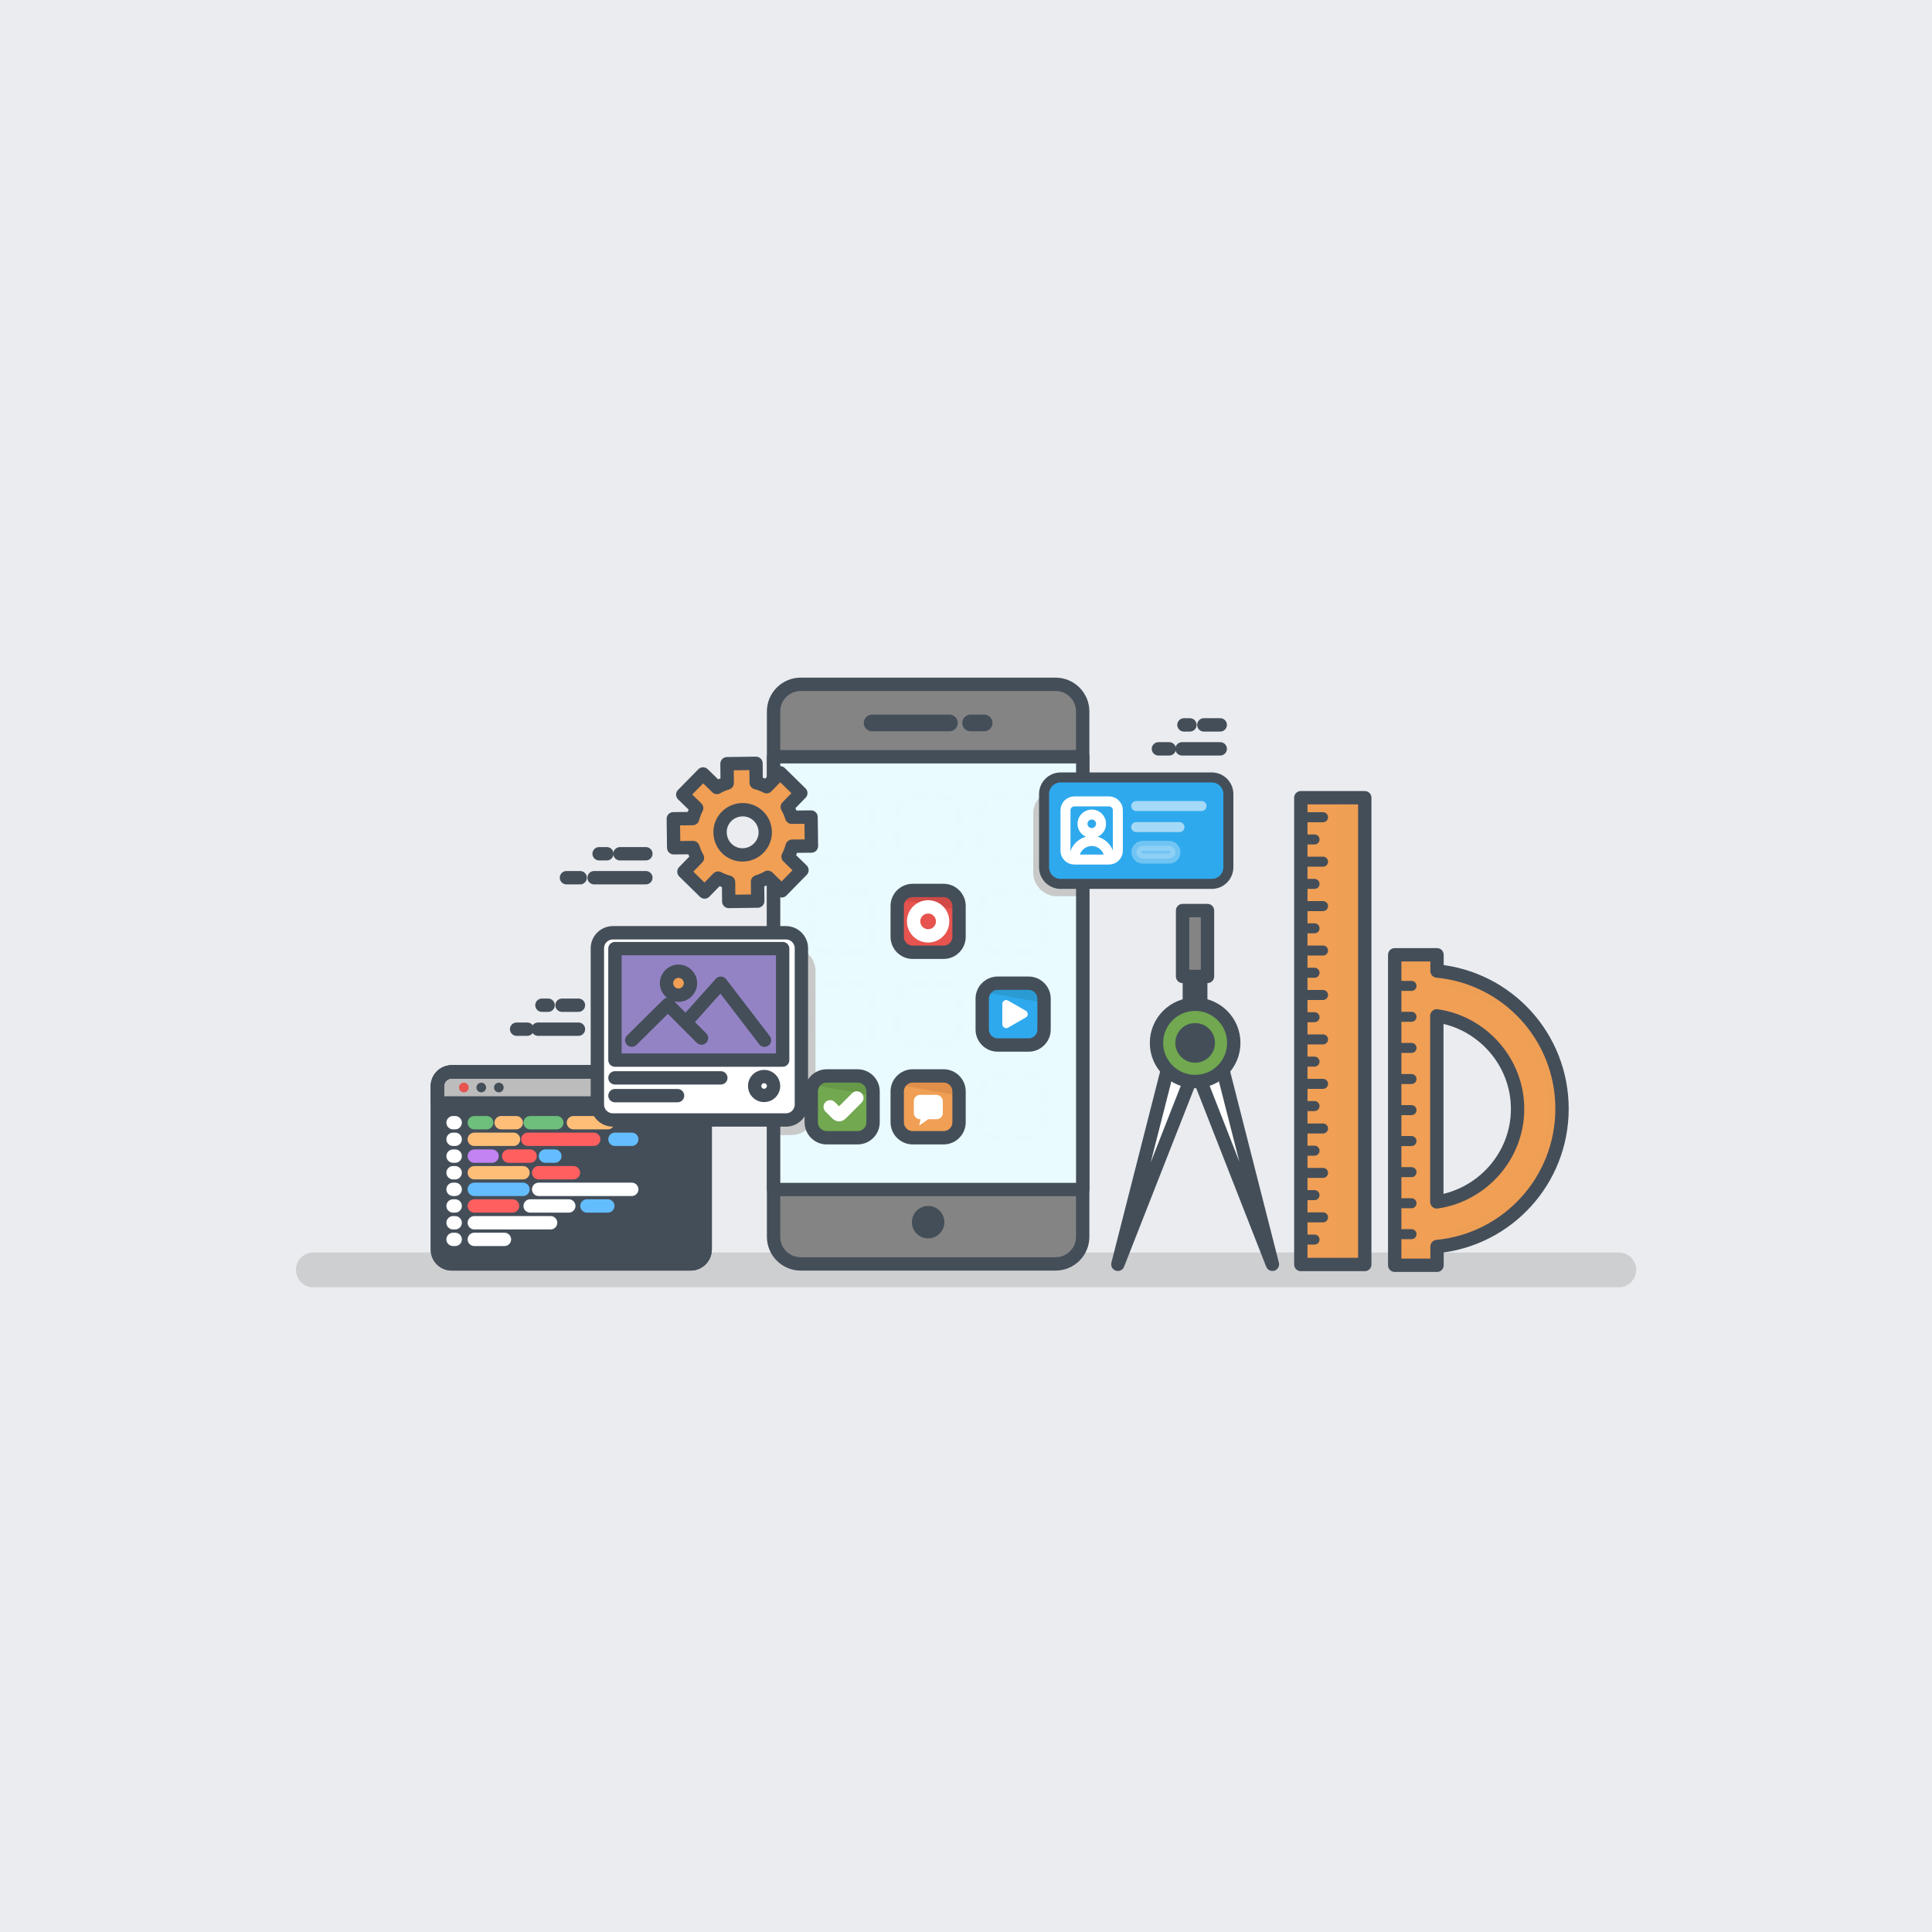 <svg width="579" height="579" viewBox="0 0 579 579" fill="none" xmlns="http://www.w3.org/2000/svg">
<path d="M579 0H0V579H579V0Z" fill="#EAECEF"/>
<path opacity="0.28" d="M485.086 385.788H93.914C91.019 385.788 88.703 383.472 88.703 380.577C88.703 377.682 91.019 375.366 93.914 375.366H485.144C488.039 375.366 490.355 377.682 490.355 380.577C490.297 383.472 487.981 385.788 485.086 385.788Z" fill="#848484"/>
<path d="M468.121 332.288C468.121 310.749 451.793 293.032 430.66 291.005V286.142H417.98V379.187H430.66V373.571C451.735 371.544 468.121 353.827 468.121 332.288ZM430.602 360.196V304.438C444.15 306.407 454.804 318.16 454.804 332.346C454.804 346.474 444.15 358.227 430.602 360.196Z" fill="#F09F54"/>
<path opacity="0.29" d="M430.602 291.005V286.142H417.922V379.187H430.602V373.571C451.736 371.544 468.064 353.885 468.064 332.288C468.121 310.749 451.736 293.032 430.602 291.005ZM430.602 369.286V374.092H418.733V290.368H430.602V295.29C449.188 297.085 464.184 312.95 464.184 332.288C464.242 351.627 449.246 367.491 430.602 369.286Z" fill="#F09F54"/>
<path d="M468.121 332.288C468.121 310.749 451.793 293.032 430.66 291.005V286.142H417.98V379.187H430.66V373.571C451.735 371.544 468.121 353.827 468.121 332.288ZM430.602 360.196V304.438C444.15 306.407 454.804 318.16 454.804 332.346C454.804 346.474 444.15 358.227 430.602 360.196Z" stroke="#444E59" stroke-width="4" stroke-miterlimit="10" stroke-linecap="round" stroke-linejoin="round"/>
<path d="M423.017 369.865H417.922" stroke="#444E59" stroke-width="3" stroke-miterlimit="10" stroke-linecap="round" stroke-linejoin="round"/>
<path d="M423.017 360.601H417.922" stroke="#444E59" stroke-width="3" stroke-miterlimit="10" stroke-linecap="round" stroke-linejoin="round"/>
<path d="M423.017 351.279H417.922" stroke="#444E59" stroke-width="3" stroke-miterlimit="10" stroke-linecap="round" stroke-linejoin="round"/>
<path d="M423.017 341.957H417.922" stroke="#444E59" stroke-width="3" stroke-miterlimit="10" stroke-linecap="round" stroke-linejoin="round"/>
<path d="M423.017 332.693H417.922" stroke="#444E59" stroke-width="3" stroke-miterlimit="10" stroke-linecap="round" stroke-linejoin="round"/>
<path d="M423.017 323.371H417.922" stroke="#444E59" stroke-width="3" stroke-miterlimit="10" stroke-linecap="round" stroke-linejoin="round"/>
<path d="M423.017 314.05H417.922" stroke="#444E59" stroke-width="3" stroke-miterlimit="10" stroke-linecap="round" stroke-linejoin="round"/>
<path d="M423.017 304.728H417.922" stroke="#444E59" stroke-width="3" stroke-miterlimit="10" stroke-linecap="round" stroke-linejoin="round"/>
<path d="M423.017 295.464H417.922" stroke="#444E59" stroke-width="3" stroke-miterlimit="10" stroke-linecap="round" stroke-linejoin="round"/>
<path d="M409.006 239.069H389.841V378.955H409.006V239.069Z" fill="#F09F54"/>
<path d="M409.006 239.069H389.841V378.955H409.006V239.069Z" fill="#F09F54"/>
<path opacity="0.29" d="M409.006 239.069H400.668V378.955H409.006V239.069Z" fill="#F09F54"/>
<path d="M409.006 239.069H389.841V378.955H409.006V239.069Z" stroke="#444E59" stroke-width="4" stroke-miterlimit="10" stroke-linecap="round" stroke-linejoin="round"/>
<path d="M396.499 364.828H389.841" stroke="#444E59" stroke-width="3" stroke-miterlimit="10" stroke-linecap="round" stroke-linejoin="round"/>
<path d="M393.952 371.486H389.841" stroke="#444E59" stroke-width="3" stroke-miterlimit="10" stroke-linecap="round" stroke-linejoin="round"/>
<path d="M396.499 351.511H389.841" stroke="#444E59" stroke-width="3" stroke-miterlimit="10" stroke-linecap="round" stroke-linejoin="round"/>
<path d="M393.952 358.169H389.841" stroke="#444E59" stroke-width="3" stroke-miterlimit="10" stroke-linecap="round" stroke-linejoin="round"/>
<path d="M396.499 338.194H389.841" stroke="#444E59" stroke-width="3" stroke-miterlimit="10" stroke-linecap="round" stroke-linejoin="round"/>
<path d="M393.952 344.852H389.841" stroke="#444E59" stroke-width="3" stroke-miterlimit="10" stroke-linecap="round" stroke-linejoin="round"/>
<path d="M396.499 324.819H389.841" stroke="#444E59" stroke-width="3" stroke-miterlimit="10" stroke-linecap="round" stroke-linejoin="round"/>
<path d="M393.952 331.477H389.841" stroke="#444E59" stroke-width="3" stroke-miterlimit="10" stroke-linecap="round" stroke-linejoin="round"/>
<path d="M396.499 311.502H389.841" stroke="#444E59" stroke-width="3" stroke-miterlimit="10" stroke-linecap="round" stroke-linejoin="round"/>
<path d="M393.952 318.16H389.841" stroke="#444E59" stroke-width="3" stroke-miterlimit="10" stroke-linecap="round" stroke-linejoin="round"/>
<path d="M396.499 298.185H389.841" stroke="#444E59" stroke-width="3" stroke-miterlimit="10" stroke-linecap="round" stroke-linejoin="round"/>
<path d="M393.952 304.843H389.841" stroke="#444E59" stroke-width="3" stroke-miterlimit="10" stroke-linecap="round" stroke-linejoin="round"/>
<path d="M396.499 284.868H389.841" stroke="#444E59" stroke-width="3" stroke-miterlimit="10" stroke-linecap="round" stroke-linejoin="round"/>
<path d="M393.952 291.526H389.841" stroke="#444E59" stroke-width="3" stroke-miterlimit="10" stroke-linecap="round" stroke-linejoin="round"/>
<path d="M396.499 271.551H389.841" stroke="#444E59" stroke-width="3" stroke-miterlimit="10" stroke-linecap="round" stroke-linejoin="round"/>
<path d="M393.952 278.209H389.841" stroke="#444E59" stroke-width="3" stroke-miterlimit="10" stroke-linecap="round" stroke-linejoin="round"/>
<path d="M396.499 258.234H389.841" stroke="#444E59" stroke-width="3" stroke-miterlimit="10" stroke-linecap="round" stroke-linejoin="round"/>
<path d="M393.952 264.892H389.841" stroke="#444E59" stroke-width="3" stroke-miterlimit="10" stroke-linecap="round" stroke-linejoin="round"/>
<path d="M396.499 244.917H389.841" stroke="#444E59" stroke-width="3" stroke-miterlimit="10" stroke-linecap="round" stroke-linejoin="round"/>
<path d="M393.952 251.575H389.841" stroke="#444E59" stroke-width="3" stroke-miterlimit="10" stroke-linecap="round" stroke-linejoin="round"/>
<path d="M361.875 272.883H354.406V292.627H361.875V272.883Z" fill="#848484"/>
<path opacity="0.25" d="M357.185 272.883H354.406V292.627H357.185V272.883Z" fill="#848484"/>
<path d="M361.875 272.883H354.406V292.627H361.875V272.883Z" stroke="#444E59" stroke-width="4" stroke-miterlimit="10" stroke-linecap="round" stroke-linejoin="round"/>
<path d="M359.849 292.684H356.432V302.238H359.849V292.684Z" fill="white"/>
<path d="M359.849 292.684H356.432V302.238H359.849V292.684Z" stroke="#444E59" stroke-width="4" stroke-miterlimit="10" stroke-linecap="round" stroke-linejoin="round"/>
<path d="M352.379 310.749L335.009 378.898L361.412 311.676L352.379 310.749Z" fill="white"/>
<path d="M352.379 310.749L335.009 378.898L361.412 311.676L352.379 310.749Z" stroke="#444E59" stroke-width="4" stroke-miterlimit="10" stroke-linecap="round" stroke-linejoin="round"/>
<path d="M363.959 310.749L381.329 378.898L354.985 311.676L363.959 310.749Z" fill="white"/>
<path d="M363.959 310.749L381.329 378.898L354.985 311.676L363.959 310.749Z" stroke="#444E59" stroke-width="4" stroke-miterlimit="10" stroke-linecap="round" stroke-linejoin="round"/>
<path d="M358.169 324.124C364.565 324.124 369.749 318.94 369.749 312.544C369.749 306.149 364.565 300.964 358.169 300.964C351.774 300.964 346.589 306.149 346.589 312.544C346.589 318.94 351.774 324.124 358.169 324.124Z" fill="#71A850"/>
<path opacity="0.4" d="M349.832 312.544C349.832 306.696 354.174 301.891 359.791 301.08C359.269 301.022 358.748 300.964 358.169 300.964C351.8 300.964 346.589 306.175 346.589 312.544C346.589 318.913 351.8 324.124 358.169 324.124C358.69 324.124 359.269 324.066 359.791 324.008C354.174 323.198 349.832 318.392 349.832 312.544Z" fill="#71A850"/>
<path d="M358.169 324.124C364.565 324.124 369.749 318.94 369.749 312.544C369.749 306.149 364.565 300.964 358.169 300.964C351.774 300.964 346.589 306.149 346.589 312.544C346.589 318.94 351.774 324.124 358.169 324.124Z" stroke="#444E59" stroke-width="4" stroke-miterlimit="10" stroke-linecap="round" stroke-linejoin="round"/>
<path d="M358.169 316.481C360.344 316.481 362.107 314.719 362.107 312.544C362.107 310.37 360.344 308.607 358.169 308.607C355.995 308.607 354.232 310.37 354.232 312.544C354.232 314.719 355.995 316.481 358.169 316.481Z" fill="#444E59"/>
<path d="M358.169 316.481C360.344 316.481 362.107 314.719 362.107 312.544C362.107 310.37 360.344 308.607 358.169 308.607C355.995 308.607 354.232 310.37 354.232 312.544C354.232 314.719 355.995 316.481 358.169 316.481Z" stroke="#444E59" stroke-width="4" stroke-miterlimit="10" stroke-linecap="round" stroke-linejoin="round"/>
<path d="M316.366 378.782H239.938C235.479 378.782 231.832 375.134 231.832 370.676V213.188C231.832 208.729 235.479 205.082 239.938 205.082H316.366C320.824 205.082 324.472 208.729 324.472 213.188V370.676C324.472 375.134 320.824 378.782 316.366 378.782Z" fill="#848484"/>
<path opacity="0.28" d="M316.366 205.082H311.502C315.96 205.082 319.608 208.729 319.608 213.188V370.676C319.608 375.134 315.96 378.782 311.502 378.782H316.423C320.882 378.782 324.529 375.134 324.529 370.676V213.188C324.472 208.672 320.824 205.082 316.366 205.082Z" fill="#848484"/>
<path opacity="0.48" d="M236.637 370.676V213.188C236.637 208.729 240.285 205.082 244.743 205.082H239.938C235.479 205.082 231.832 208.729 231.832 213.188V370.676C231.832 375.134 235.479 378.782 239.938 378.782H244.743C240.285 378.782 236.637 375.134 236.637 370.676Z" fill="#848484"/>
<path d="M316.366 378.782H239.938C235.479 378.782 231.832 375.134 231.832 370.676V213.188C231.832 208.729 235.479 205.082 239.938 205.082H316.366C320.824 205.082 324.472 208.729 324.472 213.188V370.676C324.472 375.134 320.824 378.782 316.366 378.782Z" stroke="#444E59" stroke-width="4" stroke-miterlimit="10" stroke-linecap="round" stroke-linejoin="round"/>
<path d="M324.483 356.483V226.787L231.843 226.787L231.843 356.483H324.483Z" fill="#E9FBFF"/>
<path d="M324.008 268.598H316.771C312.834 268.598 309.649 265.414 309.649 261.476V243.817C309.649 239.88 312.834 236.695 316.771 236.695H324.008V268.598Z" fill="#C9C9C9"/>
<path d="M237.158 340.162H231.832V283.826H237.158C241.154 283.826 244.396 287.068 244.396 291.063V332.925C244.338 336.92 241.154 340.162 237.158 340.162Z" fill="#C9C9C9"/>
<path d="M324.483 356.483V226.787L231.843 226.787L231.843 356.483H324.483Z" stroke="#444E59" stroke-width="4" stroke-miterlimit="10" stroke-linecap="round" stroke-linejoin="round"/>
<path d="M290.89 216.662H294.943" stroke="#444E59" stroke-width="5" stroke-miterlimit="10" stroke-linecap="round" stroke-linejoin="round"/>
<path d="M261.361 216.662H284.521" stroke="#444E59" stroke-width="5" stroke-miterlimit="10" stroke-linecap="round" stroke-linejoin="round"/>
<path opacity="0.29" d="M278.152 372.644C281.669 372.644 284.521 369.793 284.521 366.275C284.521 362.758 281.669 359.906 278.152 359.906C274.634 359.906 271.783 362.758 271.783 366.275C271.783 369.793 274.634 372.644 278.152 372.644Z" fill="#848484"/>
<path d="M278.152 371.139C280.838 371.139 283.015 368.961 283.015 366.275C283.015 363.589 280.838 361.412 278.152 361.412C275.465 361.412 273.288 363.589 273.288 366.275C273.288 368.961 275.465 371.139 278.152 371.139Z" fill="#444E59"/>
<g opacity="0.3">
<g opacity="0.3">
<g opacity="0.3">
<path opacity="0.3" d="M257.018 340.973H247.754C245.206 340.973 243.122 338.889 243.122 336.341V327.077C243.122 324.53 245.206 322.445 247.754 322.445H257.018C259.566 322.445 261.65 324.53 261.65 327.077V336.341C261.65 338.889 259.566 340.973 257.018 340.973Z" stroke="#444E59" stroke-width="2" stroke-linecap="round" stroke-linejoin="round" stroke-dasharray="4.08 4.08"/>
</g>
<g opacity="0.3">
<path opacity="0.3" d="M308.26 340.973H298.996C296.448 340.973 294.364 338.889 294.364 336.341V327.077C294.364 324.53 296.448 322.445 298.996 322.445H308.26C310.807 322.445 312.892 324.53 312.892 327.077V336.341C312.892 338.889 310.807 340.973 308.26 340.973Z" stroke="#444E59" stroke-width="2" stroke-linecap="round" stroke-linejoin="round" stroke-dasharray="4.08 4.08"/>
</g>
<g opacity="0.3">
<path opacity="0.3" d="M282.784 340.973H273.52C270.972 340.973 268.888 338.889 268.888 336.341V327.077C268.888 324.53 270.972 322.445 273.52 322.445H282.784C285.331 322.445 287.416 324.53 287.416 327.077V336.341C287.416 338.889 285.331 340.973 282.784 340.973Z" stroke="#444E59" stroke-width="2" stroke-linecap="round" stroke-linejoin="round" stroke-dasharray="4.08 4.08"/>
</g>
</g>
<g opacity="0.3">
<g opacity="0.3">
<path opacity="0.3" d="M257.018 313.181H247.754C245.206 313.181 243.122 311.097 243.122 308.549V299.285C243.122 296.738 245.206 294.653 247.754 294.653H257.018C259.566 294.653 261.65 296.738 261.65 299.285V308.549C261.65 311.097 259.566 313.181 257.018 313.181Z" stroke="#444E59" stroke-width="2" stroke-linecap="round" stroke-linejoin="round" stroke-dasharray="4.08 4.08"/>
</g>
<g opacity="0.3">
<path opacity="0.3" d="M308.26 313.181H298.996C296.448 313.181 294.364 311.097 294.364 308.549V299.285C294.364 296.738 296.448 294.653 298.996 294.653H308.26C310.807 294.653 312.892 296.738 312.892 299.285V308.549C312.892 311.097 310.807 313.181 308.26 313.181Z" stroke="#444E59" stroke-width="2" stroke-linecap="round" stroke-linejoin="round" stroke-dasharray="4.08 4.08"/>
</g>
<g opacity="0.3">
<path opacity="0.3" d="M282.784 313.181H273.52C270.972 313.181 268.888 311.097 268.888 308.549V299.285C268.888 296.738 270.972 294.653 273.52 294.653H282.784C285.331 294.653 287.416 296.738 287.416 299.285V308.549C287.416 311.097 285.331 313.181 282.784 313.181Z" stroke="#444E59" stroke-width="2" stroke-linecap="round" stroke-linejoin="round" stroke-dasharray="4.08 4.08"/>
</g>
</g>
<g opacity="0.3">
<g opacity="0.3">
<path opacity="0.3" d="M257.018 285.389H247.754C245.206 285.389 243.122 283.305 243.122 280.757V271.493C243.122 268.945 245.206 266.861 247.754 266.861H257.018C259.566 266.861 261.65 268.945 261.65 271.493V280.757C261.65 283.305 259.566 285.389 257.018 285.389Z" stroke="#444E59" stroke-width="2" stroke-linecap="round" stroke-linejoin="round" stroke-dasharray="4.08 4.08"/>
</g>
<g opacity="0.3">
<path opacity="0.3" d="M308.26 285.389H298.996C296.448 285.389 294.364 283.305 294.364 280.757V271.493C294.364 268.945 296.448 266.861 298.996 266.861H308.26C310.807 266.861 312.892 268.945 312.892 271.493V280.757C312.892 283.305 310.807 285.389 308.26 285.389Z" stroke="#444E59" stroke-width="2" stroke-linecap="round" stroke-linejoin="round" stroke-dasharray="4.08 4.08"/>
</g>
<g opacity="0.3">
<path opacity="0.3" d="M282.784 285.389H273.52C270.972 285.389 268.888 283.305 268.888 280.757V271.493C268.888 268.945 270.972 266.861 273.52 266.861H282.784C285.331 266.861 287.416 268.945 287.416 271.493V280.757C287.416 283.305 285.331 285.389 282.784 285.389Z" stroke="#444E59" stroke-width="2" stroke-linecap="round" stroke-linejoin="round" stroke-dasharray="4.08 4.08"/>
</g>
</g>
<g opacity="0.3">
<g opacity="0.3">
<path opacity="0.3" d="M257.018 257.597H247.754C245.206 257.597 243.122 255.513 243.122 252.965V243.701C243.122 241.153 245.206 239.069 247.754 239.069H257.018C259.566 239.069 261.65 241.153 261.65 243.701V252.965C261.65 255.513 259.566 257.597 257.018 257.597Z" stroke="#444E59" stroke-width="2" stroke-linecap="round" stroke-linejoin="round" stroke-dasharray="4.08 4.08"/>
</g>
<g opacity="0.3">
<path opacity="0.3" d="M308.26 257.597H298.996C296.448 257.597 294.364 255.513 294.364 252.965V243.701C294.364 241.153 296.448 239.069 298.996 239.069H308.26C310.807 239.069 312.892 241.153 312.892 243.701V252.965C312.892 255.513 310.807 257.597 308.26 257.597Z" stroke="#444E59" stroke-width="2" stroke-linecap="round" stroke-linejoin="round" stroke-dasharray="4.08 4.08"/>
</g>
<g opacity="0.3">
<path opacity="0.3" d="M282.784 257.597H273.52C270.972 257.597 268.888 255.513 268.888 252.965V243.701C268.888 241.153 270.972 239.069 273.52 239.069H282.784C285.331 239.069 287.416 241.153 287.416 243.701V252.965C287.416 255.513 285.331 257.597 282.784 257.597Z" stroke="#444E59" stroke-width="2" stroke-linecap="round" stroke-linejoin="round" stroke-dasharray="4.08 4.08"/>
</g>
</g>
</g>
<path d="M257.018 340.973H247.754C245.206 340.973 243.122 338.889 243.122 336.341V327.077C243.122 324.53 245.206 322.445 247.754 322.445H257.018C259.566 322.445 261.65 324.53 261.65 327.077V336.341C261.65 338.889 259.566 340.973 257.018 340.973Z" fill="#71A850"/>
<path opacity="0.52" d="M257.018 322.445H247.754C245.901 322.445 244.28 323.545 243.585 325.108L261.65 328.351V327.077C261.65 324.53 259.566 322.445 257.018 322.445Z" fill="#5F8C42"/>
<path d="M257.018 340.973H247.754C245.206 340.973 243.122 338.889 243.122 336.341V327.077C243.122 324.53 245.206 322.445 247.754 322.445H257.018C259.566 322.445 261.65 324.53 261.65 327.077V336.341C261.65 338.889 259.566 340.973 257.018 340.973Z" stroke="#444E59" stroke-width="4" stroke-miterlimit="10" stroke-linecap="round" stroke-linejoin="round"/>
<path d="M282.784 340.973H273.52C270.972 340.973 268.888 338.889 268.888 336.341V327.077C268.888 324.53 270.972 322.445 273.52 322.445H282.784C285.331 322.445 287.416 324.53 287.416 327.077V336.341C287.416 338.889 285.331 340.973 282.784 340.973Z" fill="#F09F54"/>
<path opacity="0.52" d="M282.784 322.445H273.52C271.667 322.445 270.046 323.545 269.351 325.108L287.416 328.351V327.077C287.416 324.53 285.331 322.445 282.784 322.445Z" fill="#D38444"/>
<path d="M282.784 340.973H273.52C270.972 340.973 268.888 338.889 268.888 336.341V327.077C268.888 324.53 270.972 322.445 273.52 322.445H282.784C285.331 322.445 287.416 324.53 287.416 327.077V336.341C287.416 338.889 285.331 340.973 282.784 340.973Z" stroke="#444E59" stroke-width="4" stroke-miterlimit="10" stroke-linecap="round" stroke-linejoin="round"/>
<path d="M308.26 313.181H298.996C296.448 313.181 294.364 311.097 294.364 308.549V299.285C294.364 296.738 296.448 294.653 298.996 294.653H308.26C310.807 294.653 312.892 296.738 312.892 299.285V308.549C312.892 311.097 310.807 313.181 308.26 313.181Z" fill="#2FA9ED"/>
<path opacity="0.52" d="M308.26 294.653H298.996C297.143 294.653 295.522 295.753 294.827 297.316L312.892 300.559V299.285C312.892 296.737 310.807 294.653 308.26 294.653Z" fill="#288FBC"/>
<path d="M308.26 313.181H298.996C296.448 313.181 294.364 311.097 294.364 308.549V299.285C294.364 296.738 296.448 294.653 298.996 294.653H308.26C310.807 294.653 312.892 296.738 312.892 299.285V308.549C312.892 311.097 310.807 313.181 308.26 313.181Z" stroke="#444E59" stroke-width="4" stroke-miterlimit="10" stroke-linecap="round" stroke-linejoin="round"/>
<path d="M282.784 285.389H273.52C270.972 285.389 268.888 283.305 268.888 280.757V271.493C268.888 268.945 270.972 266.861 273.52 266.861H282.784C285.331 266.861 287.416 268.945 287.416 271.493V280.757C287.416 283.305 285.331 285.389 282.784 285.389Z" fill="#E7534E"/>
<path opacity="0.52" d="M282.784 266.861H273.52C271.667 266.861 270.046 267.961 269.351 269.524L287.416 272.767V271.493C287.416 268.945 285.331 266.861 282.784 266.861Z" fill="#BF4040"/>
<path d="M282.784 285.389H273.52C270.972 285.389 268.888 283.305 268.888 280.757V271.493C268.888 268.945 270.972 266.861 273.52 266.861H282.784C285.331 266.861 287.416 268.945 287.416 271.493V280.757C287.416 283.305 285.331 285.389 282.784 285.389Z" stroke="#444E59" stroke-width="4" stroke-miterlimit="10" stroke-linecap="round" stroke-linejoin="round"/>
<path d="M302.122 299.864L307.449 302.933C308.202 303.396 308.202 304.496 307.449 304.901L302.122 307.97C301.369 308.433 300.385 307.854 300.385 306.986V300.848C300.385 299.98 301.369 299.401 302.122 299.864Z" fill="white"/>
<path d="M280.583 328.119H275.72C274.678 328.119 273.867 328.988 273.867 329.972V333.562C273.867 334.604 274.735 335.415 275.72 335.415H275.893L275.488 337.036C275.43 337.152 275.604 337.267 275.72 337.152L278.209 335.415H280.699C281.741 335.415 282.552 334.546 282.552 333.562V329.972C282.494 328.93 281.626 328.119 280.583 328.119Z" fill="white"/>
<path d="M248.796 331.709L250.939 333.851C251.228 334.141 251.691 334.141 251.981 333.851L256.787 329.046" stroke="white" stroke-width="4" stroke-miterlimit="10" stroke-linecap="round" stroke-linejoin="round"/>
<path d="M278.152 280.468C280.55 280.468 282.494 278.523 282.494 276.125C282.494 273.727 280.55 271.783 278.152 271.783C275.753 271.783 273.809 273.727 273.809 276.125C273.809 278.523 275.753 280.468 278.152 280.468Z" stroke="white" stroke-width="4" stroke-miterlimit="10" stroke-linecap="round" stroke-linejoin="round"/>
<path d="M243.18 253.544L243.064 244.859L237.274 244.917C236.927 243.817 236.521 242.832 235.942 241.848L239.995 237.679L233.8 231.6L229.747 235.769C228.763 235.247 227.721 234.842 226.621 234.553L226.563 228.763L217.878 228.878L217.936 234.668C216.835 235.016 215.851 235.421 214.867 236L210.698 231.947L204.619 238.142L208.787 242.195C208.266 243.18 207.861 244.222 207.572 245.322L201.782 245.38L201.897 254.065L207.687 254.007C208.035 255.107 208.44 256.091 209.019 257.076L204.966 261.245L211.161 267.324L215.214 263.155C216.199 263.676 217.241 264.082 218.341 264.371L218.399 270.161L227.084 270.045L227.026 264.255C228.126 263.908 229.11 263.503 230.095 262.924L234.263 266.977L240.343 260.781L236.174 256.728C236.695 255.744 237.1 254.702 237.39 253.602L243.18 253.544ZM222.625 256.207C218.862 256.265 215.851 253.254 215.793 249.491C215.735 245.727 218.746 242.717 222.51 242.659C226.273 242.601 229.284 245.612 229.342 249.375C229.342 253.139 226.331 256.149 222.625 256.207Z" fill="white"/>
<path d="M243.18 253.544L243.064 244.859L237.274 244.917C236.927 243.817 236.521 242.832 235.942 241.848L239.995 237.679L233.8 231.6L229.747 235.769C228.763 235.247 227.721 234.842 226.621 234.553L226.563 228.763L217.878 228.878L217.936 234.668C216.835 235.016 215.851 235.421 214.867 236L210.698 231.947L204.619 238.142L208.787 242.195C208.266 243.18 207.861 244.222 207.572 245.322L201.782 245.38L201.897 254.065L207.687 254.007C208.035 255.107 208.44 256.091 209.019 257.076L204.966 261.245L211.161 267.324L215.214 263.155C216.199 263.676 217.241 264.082 218.341 264.371L218.399 270.161L227.084 270.045L227.026 264.255C228.126 263.908 229.11 263.503 230.095 262.924L234.263 266.977L240.343 260.781L236.174 256.728C236.695 255.744 237.1 254.702 237.39 253.602L243.18 253.544ZM222.625 256.207C218.862 256.265 215.851 253.254 215.793 249.491C215.735 245.727 218.746 242.717 222.51 242.659C226.273 242.601 229.284 245.612 229.342 249.375C229.342 253.139 226.331 256.149 222.625 256.207Z" fill="#F09F54"/>
<path d="M243.18 253.544L243.064 244.859L237.274 244.917C236.927 243.817 236.521 242.832 235.942 241.848L239.995 237.679L233.8 231.6L229.747 235.769C228.763 235.247 227.721 234.842 226.621 234.553L226.563 228.763L217.878 228.878L217.936 234.668C216.835 235.016 215.851 235.421 214.867 236L210.698 231.947L204.619 238.142L208.787 242.195C208.266 243.18 207.861 244.222 207.572 245.322L201.782 245.38L201.897 254.065L207.687 254.007C208.035 255.107 208.44 256.091 209.019 257.076L204.966 261.245L211.161 267.324L215.214 263.155C216.199 263.676 217.241 264.082 218.341 264.371L218.399 270.161L227.084 270.045L227.026 264.255C228.126 263.908 229.11 263.503 230.095 262.924L234.263 266.977L240.343 260.781L236.174 256.728C236.695 255.744 237.1 254.702 237.39 253.602L243.18 253.544ZM222.625 256.207C218.862 256.265 215.851 253.254 215.793 249.491C215.735 245.727 218.746 242.717 222.51 242.659C226.273 242.601 229.284 245.612 229.342 249.375C229.342 253.139 226.331 256.149 222.625 256.207Z" fill="#F09F54"/>
<g opacity="0.29">
<path opacity="0.29" d="M240.98 244.917C240.98 244.917 240.98 244.975 240.98 244.917H243.122V244.859L240.98 244.917Z" fill="#F09F54"/>
<path opacity="0.29" d="M233.453 235.827L235.711 233.511L233.858 231.658L230.847 234.727C231.774 235.016 232.642 235.363 233.453 235.827Z" fill="#F09F54"/>
<path opacity="0.29" d="M226.099 242.659C225.463 242.659 224.884 242.775 224.362 242.89C227.2 243.701 229.284 246.249 229.284 249.317C229.342 252.444 227.2 255.107 224.362 255.918C224.941 256.092 225.636 256.207 226.273 256.15C230.037 256.092 232.99 253.023 232.99 249.317C232.99 245.612 229.863 242.659 226.099 242.659Z" fill="#F09F54"/>
<path opacity="0.29" d="M217.472 234.842L218.63 235.942C219.615 235.421 220.599 234.958 221.699 234.611L221.641 228.821L226.621 228.763V228.705L217.936 228.821L217.994 234.611C217.878 234.727 217.646 234.784 217.472 234.842Z" fill="#F09F54"/>
<path opacity="0.29" d="M221.989 264.313C220.889 264.024 219.846 263.619 218.862 263.098L217.82 264.198C217.994 264.256 218.167 264.313 218.341 264.371L218.399 270.161L222.047 270.103L221.989 264.313Z" fill="#F09F54"/>
<path opacity="0.29" d="M205.545 245.322L211.335 245.264C211.624 244.164 212.03 243.122 212.551 242.138L208.382 238.085L212.666 233.742L210.814 231.889L204.734 238.085L208.903 242.138C208.382 243.122 207.977 244.164 207.687 245.264L201.897 245.322L202.013 254.007L205.661 253.949L205.545 245.322Z" fill="#F09F54"/>
<path opacity="0.29" d="M233.742 262.924C232.932 263.387 232.121 263.734 231.253 264.024L234.263 266.977L236.058 265.124L233.742 262.924Z" fill="#F09F54"/>
<path opacity="0.29" d="M208.672 261.129L212.725 256.96C212.203 255.976 211.74 254.992 211.393 253.891L207.745 253.949C208.093 254.992 208.498 256.034 209.019 256.96L204.966 261.129L211.161 267.208L212.956 265.356L208.672 261.129Z" fill="#F09F54"/>
</g>
<path d="M243.18 253.544L243.064 244.859L237.274 244.917C236.927 243.817 236.521 242.832 235.942 241.848L239.995 237.679L233.8 231.6L229.747 235.769C228.763 235.247 227.721 234.842 226.621 234.553L226.563 228.763L217.878 228.878L217.936 234.668C216.835 235.016 215.851 235.421 214.867 236L210.698 231.947L204.619 238.142L208.787 242.195C208.266 243.18 207.861 244.222 207.572 245.322L201.782 245.38L201.897 254.065L207.687 254.007C208.035 255.107 208.44 256.091 209.019 257.076L204.966 261.245L211.161 267.324L215.214 263.155C216.199 263.676 217.241 264.082 218.341 264.371L218.399 270.161L227.084 270.045L227.026 264.255C228.126 263.908 229.11 263.503 230.095 262.924L234.263 266.977L240.343 260.781L236.174 256.728C236.695 255.744 237.1 254.702 237.39 253.602L243.18 253.544ZM222.625 256.207C218.862 256.265 215.851 253.254 215.793 249.491C215.735 245.727 218.746 242.717 222.51 242.659C226.273 242.601 229.284 245.612 229.342 249.375C229.342 253.139 226.331 256.149 222.625 256.207Z" stroke="#444E59" stroke-width="4" stroke-miterlimit="10" stroke-linecap="round" stroke-linejoin="round"/>
<path d="M206.992 378.782H135.37C132.996 378.782 131.086 376.871 131.086 374.497V325.514C131.086 323.14 132.996 321.229 135.37 321.229H207.05C209.424 321.229 211.335 323.14 211.335 325.514V374.497C211.277 376.871 209.366 378.782 206.992 378.782Z" fill="#444E59"/>
<path d="M211.277 330.551H131.086V325.514C131.086 323.14 132.996 321.229 135.37 321.229H207.05C209.424 321.229 211.335 323.14 211.335 325.514V330.551H211.277Z" fill="#BCBCBC"/>
<path d="M206.992 378.782H135.37C132.996 378.782 131.086 376.871 131.086 374.497V325.514C131.086 323.14 132.996 321.229 135.37 321.229H207.05C209.424 321.229 211.335 323.14 211.335 325.514V374.497C211.277 376.871 209.366 378.782 206.992 378.782Z" stroke="#444E59" stroke-width="4" stroke-miterlimit="10" stroke-linecap="round" stroke-linejoin="round"/>
<path d="M206.992 378.782H135.37C132.996 378.782 131.086 376.871 131.086 374.497V325.514C131.086 323.14 132.996 321.229 135.37 321.229H207.05C209.424 321.229 211.335 323.14 211.335 325.514V374.497C211.277 376.871 209.366 378.782 206.992 378.782Z" stroke="#444E59" stroke-width="4" stroke-miterlimit="10" stroke-linecap="round" stroke-linejoin="round"/>
<path d="M211.277 330.551H131.086V325.514C131.086 323.14 132.996 321.229 135.37 321.229H207.05C209.424 321.229 211.335 323.14 211.335 325.514V330.551H211.277Z" stroke="#444E59" stroke-width="4" stroke-miterlimit="10" stroke-linecap="round" stroke-linejoin="round"/>
<path d="M142.144 371.428H151.177" stroke="white" stroke-width="4" stroke-miterlimit="10" stroke-linecap="round" stroke-linejoin="round"/>
<path d="M135.775 371.428H136.412" stroke="white" stroke-width="4" stroke-miterlimit="10" stroke-linecap="round" stroke-linejoin="round"/>
<path d="M142.144 366.449H165.015" stroke="white" stroke-width="4" stroke-miterlimit="10" stroke-linecap="round" stroke-linejoin="round"/>
<path d="M135.775 366.449H136.412" stroke="white" stroke-width="4" stroke-miterlimit="10" stroke-linecap="round" stroke-linejoin="round"/>
<path d="M175.9 361.412H182.153" stroke="#64BDFF" stroke-width="4" stroke-miterlimit="10" stroke-linecap="round" stroke-linejoin="round"/>
<path d="M158.878 361.412H170.458" stroke="white" stroke-width="4" stroke-miterlimit="10" stroke-linecap="round" stroke-linejoin="round"/>
<path d="M142.144 361.412H153.609" stroke="#FF5F5F" stroke-width="4" stroke-miterlimit="10" stroke-linecap="round" stroke-linejoin="round"/>
<path d="M135.775 361.412H136.412" stroke="white" stroke-width="4" stroke-miterlimit="10" stroke-linecap="round" stroke-linejoin="round"/>
<path d="M161.425 356.432H189.333" stroke="white" stroke-width="4" stroke-miterlimit="10" stroke-linecap="round" stroke-linejoin="round"/>
<path d="M142.144 356.432H156.735" stroke="#64BDFF" stroke-width="4" stroke-miterlimit="10" stroke-linecap="round" stroke-linejoin="round"/>
<path d="M135.775 356.432H136.412" stroke="white" stroke-width="4" stroke-miterlimit="10" stroke-linecap="round" stroke-linejoin="round"/>
<path d="M161.425 351.453H171.847" stroke="#FF5F5F" stroke-width="4" stroke-miterlimit="10" stroke-linecap="round" stroke-linejoin="round"/>
<path d="M142.144 351.453H156.735" stroke="#FFBE78" stroke-width="4" stroke-miterlimit="10" stroke-linecap="round" stroke-linejoin="round"/>
<path d="M135.775 351.453H136.412" stroke="white" stroke-width="4" stroke-miterlimit="10" stroke-linecap="round" stroke-linejoin="round"/>
<path d="M163.452 346.474H166.289" stroke="#64BDFF" stroke-width="4" stroke-miterlimit="10" stroke-linecap="round" stroke-linejoin="round"/>
<path d="M152.451 346.474H158.878" stroke="#FF5F5F" stroke-width="4" stroke-miterlimit="10" stroke-linecap="round" stroke-linejoin="round"/>
<path d="M142.144 346.474H147.471" stroke="#C383F2" stroke-width="4" stroke-miterlimit="10" stroke-linecap="round" stroke-linejoin="round"/>
<path d="M135.775 346.474H136.412" stroke="white" stroke-width="4" stroke-miterlimit="10" stroke-linecap="round" stroke-linejoin="round"/>
<path d="M184.296 341.436H189.333" stroke="#64BDFF" stroke-width="4" stroke-miterlimit="10" stroke-linecap="round" stroke-linejoin="round"/>
<path d="M158.183 341.436H177.927" stroke="#FF5F5F" stroke-width="4" stroke-miterlimit="10" stroke-linecap="round" stroke-linejoin="round"/>
<path d="M142.144 341.436H153.898" stroke="#FFBE78" stroke-width="4" stroke-miterlimit="10" stroke-linecap="round" stroke-linejoin="round"/>
<path d="M135.775 341.436H136.412" stroke="white" stroke-width="4" stroke-miterlimit="10" stroke-linecap="round" stroke-linejoin="round"/>
<path d="M171.847 336.457H182.153" stroke="#FFBE78" stroke-width="4" stroke-miterlimit="10" stroke-linecap="round" stroke-linejoin="round"/>
<path d="M158.878 336.457H166.868" stroke="#6DBF7B" stroke-width="4" stroke-miterlimit="10" stroke-linecap="round" stroke-linejoin="round"/>
<path d="M150.193 336.457H154.709" stroke="#FFBE78" stroke-width="4" stroke-miterlimit="10" stroke-linecap="round" stroke-linejoin="round"/>
<path d="M142.144 336.457H145.85" stroke="#6DBF7B" stroke-width="4" stroke-miterlimit="10" stroke-linecap="round" stroke-linejoin="round"/>
<path d="M135.775 336.457H136.412" stroke="white" stroke-width="4" stroke-miterlimit="10" stroke-linecap="round" stroke-linejoin="round"/>
<path d="M139.018 327.367C139.817 327.367 140.465 326.719 140.465 325.919C140.465 325.12 139.817 324.472 139.018 324.472C138.218 324.472 137.57 325.12 137.57 325.919C137.57 326.719 138.218 327.367 139.018 327.367Z" fill="#E7534E"/>
<path d="M144.229 327.367C145.028 327.367 145.676 326.719 145.676 325.919C145.676 325.12 145.028 324.472 144.229 324.472C143.429 324.472 142.781 325.12 142.781 325.919C142.781 326.719 143.429 327.367 144.229 327.367Z" fill="#444E59"/>
<path d="M149.498 327.367C150.297 327.367 150.945 326.719 150.945 325.919C150.945 325.12 150.297 324.472 149.498 324.472C148.698 324.472 148.05 325.12 148.05 325.919C148.05 326.719 148.698 327.367 149.498 327.367Z" fill="#444E59"/>
<path d="M235.537 335.646H183.659C181.111 335.646 179.027 333.562 179.027 331.014V284.173C179.027 281.626 181.111 279.541 183.659 279.541H235.537C238.085 279.541 240.169 281.626 240.169 284.173V331.014C240.169 333.562 238.085 335.646 235.537 335.646Z" fill="white"/>
<path d="M235.537 335.646H183.659C181.111 335.646 179.027 333.562 179.027 331.014V284.173C179.027 281.626 181.111 279.541 183.659 279.541H235.537C238.085 279.541 240.169 281.626 240.169 284.173V331.014C240.169 333.562 238.085 335.646 235.537 335.646Z" fill="white"/>
<path d="M235.537 335.646H183.659C181.111 335.646 179.027 333.562 179.027 331.014V284.173C179.027 281.626 181.111 279.541 183.659 279.541H235.537C238.085 279.541 240.169 281.626 240.169 284.173V331.014C240.169 333.562 238.085 335.646 235.537 335.646Z" stroke="#444E59" stroke-width="4" stroke-miterlimit="10" stroke-linecap="round" stroke-linejoin="round"/>
<path d="M234.553 284.289H184.296V317.697H234.553V284.289Z" fill="#9483C4"/>
<path d="M234.553 284.289H184.296V317.697H234.553V284.289Z" stroke="#444E59" stroke-width="4" stroke-miterlimit="10" stroke-linecap="round" stroke-linejoin="round"/>
<path d="M184.296 323.024H216.025" stroke="#444E59" stroke-width="4" stroke-miterlimit="10" stroke-linecap="round" stroke-linejoin="round"/>
<path d="M184.296 328.351H203.055" stroke="#444E59" stroke-width="4" stroke-miterlimit="10" stroke-linecap="round" stroke-linejoin="round"/>
<path d="M189.333 311.734L200.16 301.022L210.235 311.097" stroke="#444E59" stroke-width="4" stroke-miterlimit="10" stroke-linecap="round" stroke-linejoin="round"/>
<path d="M229.11 311.734L216.025 294.653L205.545 306.349" stroke="#444E59" stroke-width="4" stroke-miterlimit="10" stroke-linecap="round" stroke-linejoin="round"/>
<path d="M228.994 328.293C230.561 328.293 231.832 327.023 231.832 325.456C231.832 323.889 230.561 322.619 228.994 322.619C227.428 322.619 226.157 323.889 226.157 325.456C226.157 327.023 227.428 328.293 228.994 328.293Z" stroke="#444E59" stroke-width="4" stroke-miterlimit="10" stroke-linecap="round" stroke-linejoin="round"/>
<path d="M203.345 298.243C205.327 298.243 206.935 296.636 206.935 294.653C206.935 292.67 205.327 291.063 203.345 291.063C201.362 291.063 199.755 292.67 199.755 294.653C199.755 296.636 201.362 298.243 203.345 298.243Z" fill="#F09F54"/>
<path d="M203.345 298.243C205.327 298.243 206.935 296.636 206.935 294.653C206.935 292.67 205.327 291.063 203.345 291.063C201.362 291.063 199.755 292.67 199.755 294.653C199.755 296.636 201.362 298.243 203.345 298.243Z" stroke="#444E59" stroke-width="4" stroke-miterlimit="10" stroke-linecap="round" stroke-linejoin="round"/>
<path d="M178.042 263.04H193.56" stroke="#444E59" stroke-width="4" stroke-miterlimit="10" stroke-linecap="round" stroke-linejoin="round"/>
<path d="M169.763 263.04H173.874" stroke="#444E59" stroke-width="4" stroke-miterlimit="10" stroke-linecap="round" stroke-linejoin="round"/>
<path d="M185.801 255.86H193.56" stroke="#444E59" stroke-width="4" stroke-miterlimit="10" stroke-linecap="round" stroke-linejoin="round"/>
<path d="M179.548 255.86H181.864" stroke="#444E59" stroke-width="4" stroke-miterlimit="10" stroke-linecap="round" stroke-linejoin="round"/>
<path d="M161.251 308.433H173.353" stroke="#444E59" stroke-width="4" stroke-miterlimit="10" stroke-linecap="round" stroke-linejoin="round"/>
<path d="M154.825 308.433H158.009" stroke="#444E59" stroke-width="4" stroke-miterlimit="10" stroke-linecap="round" stroke-linejoin="round"/>
<path d="M168.431 301.254H173.353" stroke="#444E59" stroke-width="4" stroke-miterlimit="10" stroke-linecap="round" stroke-linejoin="round"/>
<path d="M162.409 301.254H164.262" stroke="#444E59" stroke-width="4" stroke-miterlimit="10" stroke-linecap="round" stroke-linejoin="round"/>
<path d="M354.232 224.42H365.696" stroke="#444E59" stroke-width="4" stroke-miterlimit="10" stroke-linecap="round" stroke-linejoin="round"/>
<path d="M347.168 224.42H350.411" stroke="#444E59" stroke-width="4" stroke-miterlimit="10" stroke-linecap="round" stroke-linejoin="round"/>
<path d="M360.775 217.241H365.696" stroke="#444E59" stroke-width="4" stroke-miterlimit="10" stroke-linecap="round" stroke-linejoin="round"/>
<path d="M354.811 217.241H356.606" stroke="#444E59" stroke-width="4" stroke-miterlimit="10" stroke-linecap="round" stroke-linejoin="round"/>
<path d="M363.149 264.892H317.871C315.092 264.892 312.892 262.634 312.892 259.913V237.969C312.892 235.19 315.15 232.99 317.871 232.99H363.149C365.928 232.99 368.128 235.248 368.128 237.969V259.855C368.128 262.634 365.928 264.892 363.149 264.892Z" fill="#2FA9ED"/>
<path d="M363.149 264.892H317.871C315.092 264.892 312.892 262.634 312.892 259.913V237.969C312.892 235.19 315.15 232.99 317.871 232.99H363.149C365.928 232.99 368.128 235.248 368.128 237.969V259.855C368.128 262.634 365.928 264.892 363.149 264.892Z" stroke="#444E59" stroke-width="3" stroke-miterlimit="10" stroke-linecap="round" stroke-linejoin="round"/>
<path opacity="0.56" d="M340.51 241.559H360.08" stroke="white" stroke-width="3" stroke-miterlimit="10" stroke-linecap="round" stroke-linejoin="round"/>
<path opacity="0.56" d="M340.51 247.87H353.479" stroke="white" stroke-width="3" stroke-miterlimit="10" stroke-linecap="round" stroke-linejoin="round"/>
<g opacity="0.56">
<path opacity="0.56" d="M350.353 257.308H342.479C341.436 257.308 340.568 256.439 340.568 255.397C340.568 254.355 341.436 253.486 342.479 253.486H350.353C351.395 253.486 352.264 254.355 352.264 255.397C352.264 256.439 351.453 257.308 350.353 257.308Z" fill="white"/>
<path opacity="0.56" d="M350.353 257.308H342.479C341.436 257.308 340.568 256.439 340.568 255.397C340.568 254.355 341.436 253.486 342.479 253.486H350.353C351.395 253.486 352.264 254.355 352.264 255.397C352.264 256.439 351.453 257.308 350.353 257.308Z" stroke="white" stroke-width="3" stroke-miterlimit="10" stroke-linecap="round" stroke-linejoin="round"/>
</g>
<path d="M332.346 257.597H321.982C320.476 257.597 319.318 256.381 319.318 254.934V242.833C319.318 241.327 320.534 240.169 321.982 240.169H332.346C333.851 240.169 335.009 241.385 335.009 242.833V254.934C335.009 256.381 333.851 257.597 332.346 257.597Z" stroke="white" stroke-width="3" stroke-miterlimit="10" stroke-linecap="round" stroke-linejoin="round"/>
<path d="M327.193 249.665C328.728 249.665 329.972 248.42 329.972 246.886C329.972 245.351 328.728 244.106 327.193 244.106C325.658 244.106 324.414 245.351 324.414 246.886C324.414 248.42 325.658 249.665 327.193 249.665Z" stroke="white" stroke-width="3" stroke-miterlimit="10" stroke-linecap="round" stroke-linejoin="round"/>
<path d="M321.924 257.308C321.924 254.413 324.298 252.039 327.193 252.039C330.088 252.039 332.462 254.413 332.462 257.308" stroke="white" stroke-width="3" stroke-miterlimit="10" stroke-linecap="round" stroke-linejoin="round"/>
</svg>
